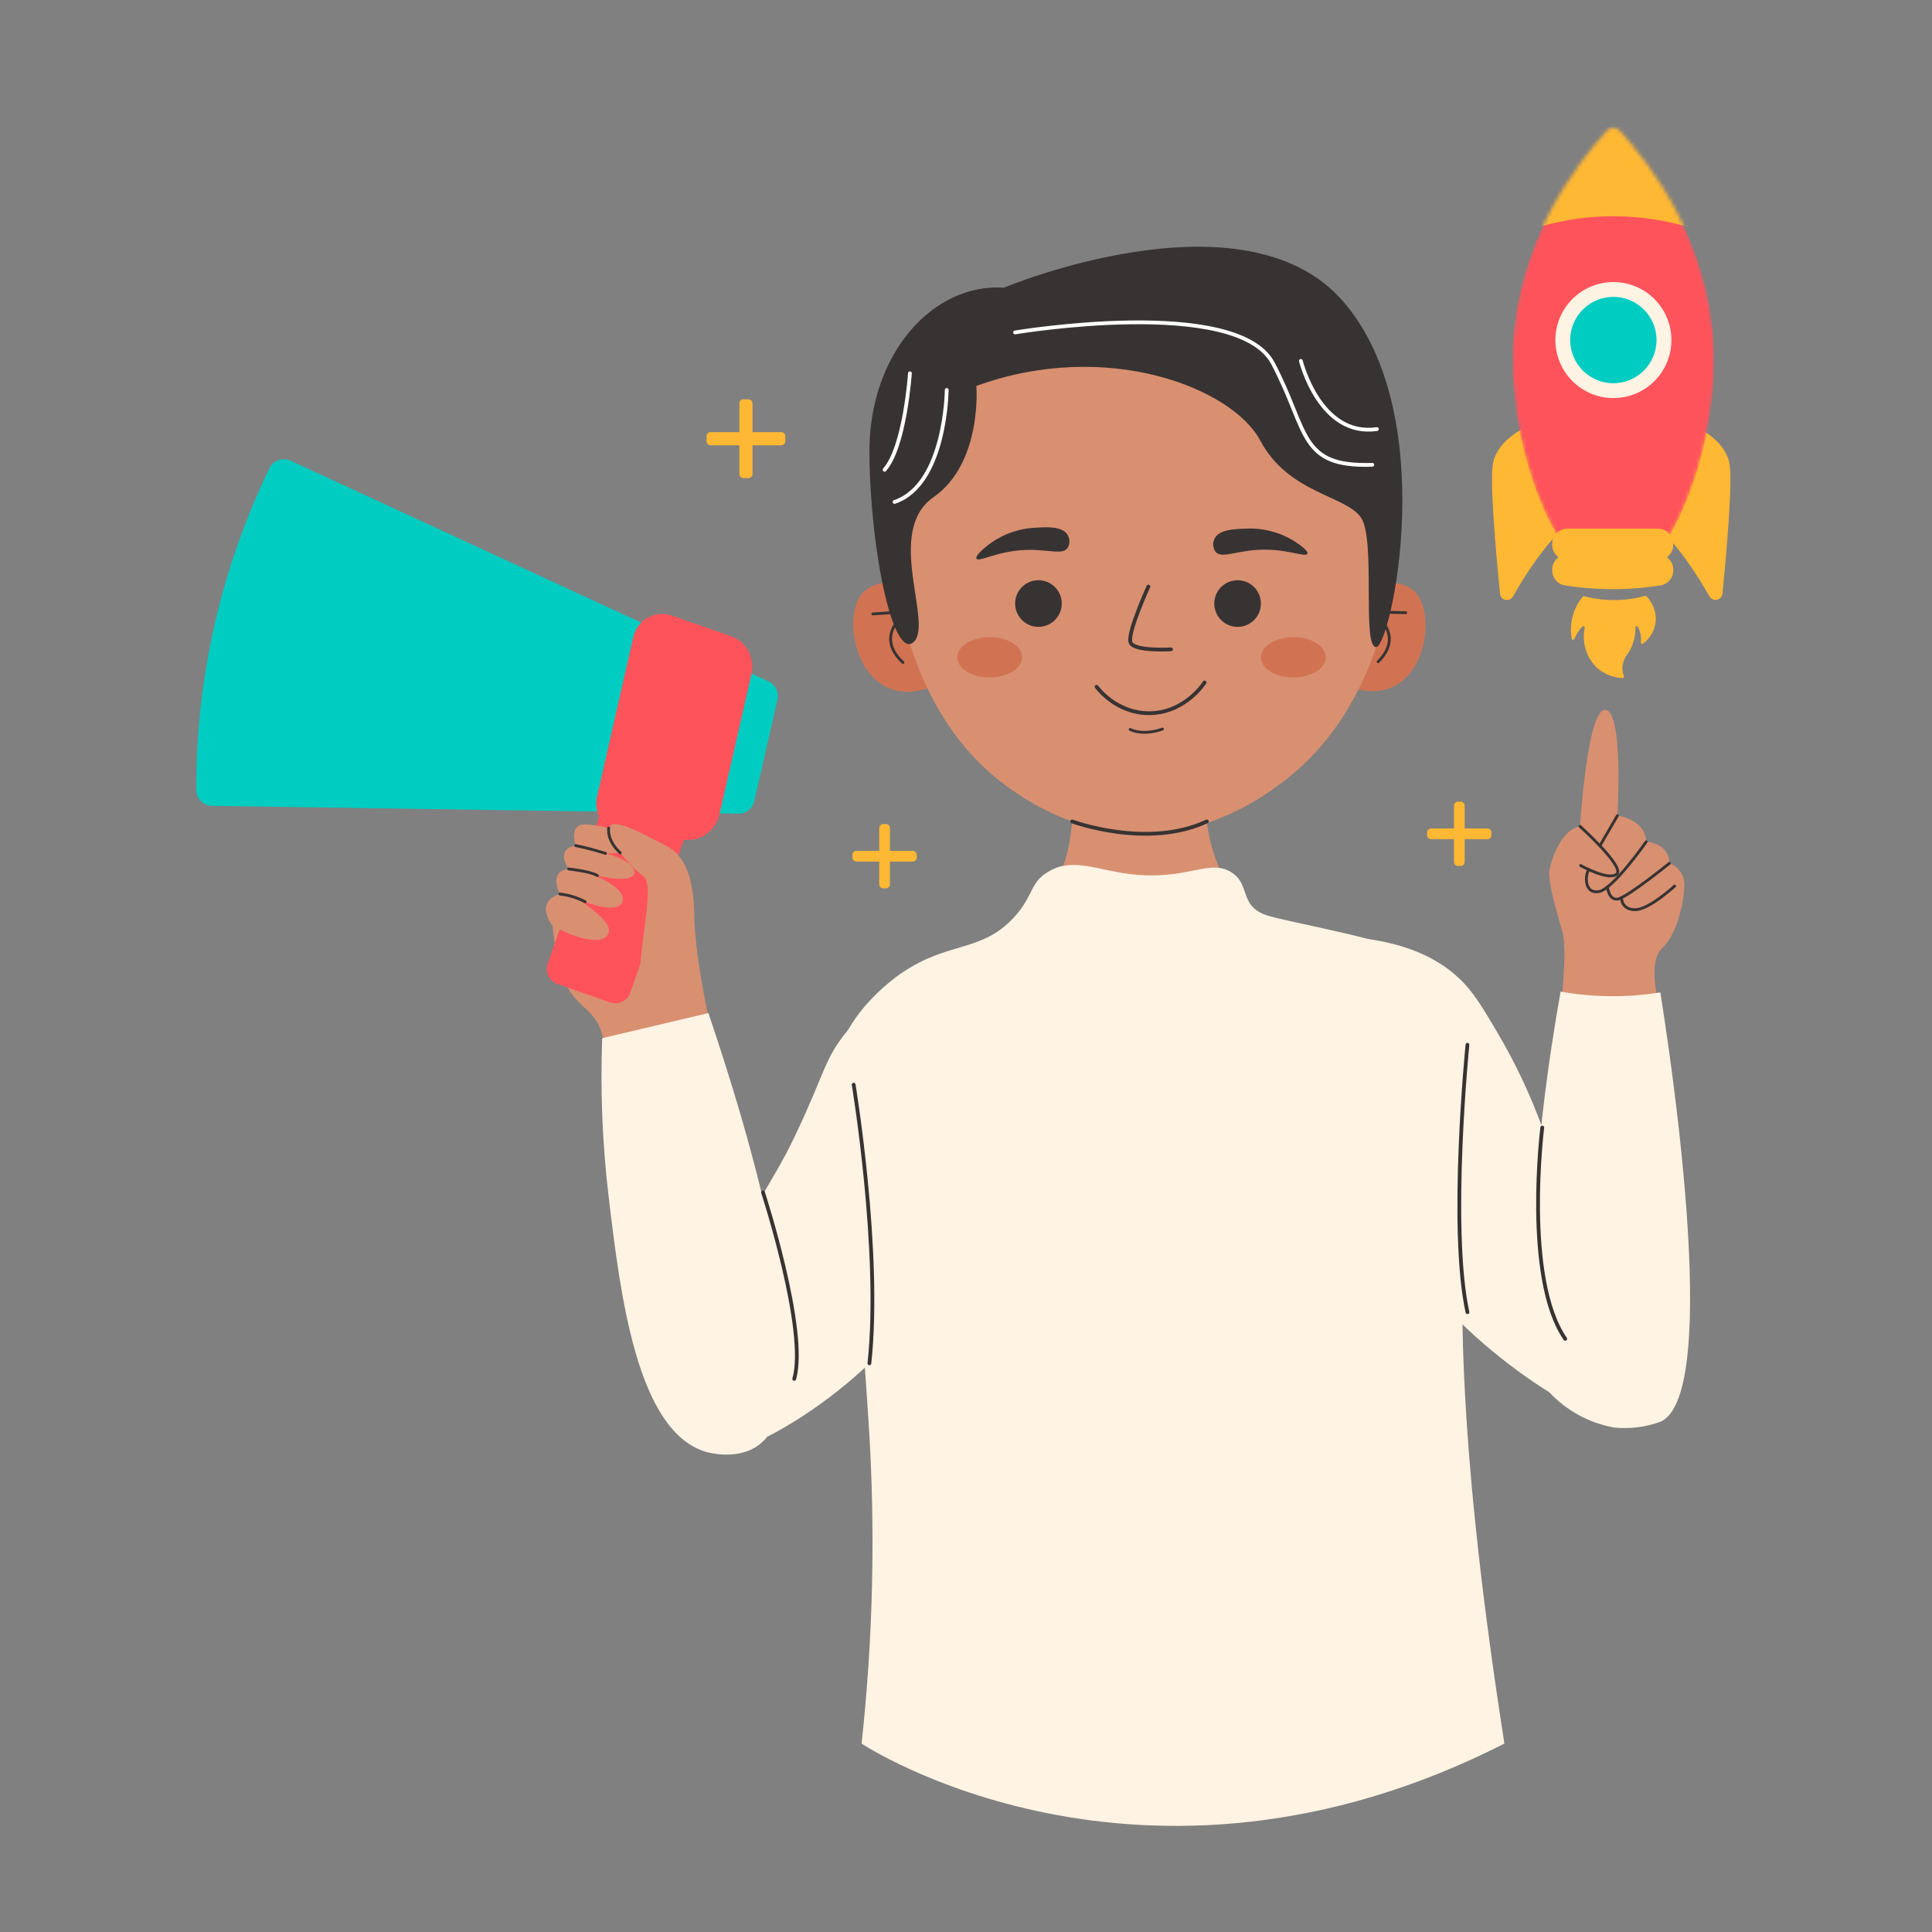 <svg width="512" height="512" viewBox="0 0 512 512" fill="none" xmlns="http://www.w3.org/2000/svg">
<rect x="0" y="0" width="512" height="512" fill="#808080" stroke="none"/>
<path d="M146.14 241.85C146.14 241.85 146.85 256.01 150.62 262.1C154.39 268.19 159 268 160.11 277L161.25 287.57L180.64 285.57L174.5 239.16L158.33 227.7L146.14 241.85Z" fill="#D89071"/>
<path d="M195.72 215.62L56.23 213.56C55.106 213.55 54.032 213.096 53.24 212.299C52.448 211.501 52.003 210.424 52 209.3C51.923 179.793 58.557 150.655 71.4 124.09C71.886 123.088 72.747 122.317 73.796 121.943C74.845 121.569 75.999 121.622 77.01 122.09L203.66 180.59C204.546 180.997 205.264 181.696 205.696 182.57C206.127 183.444 206.245 184.44 206.03 185.39L199.9 212.3C199.687 213.248 199.157 214.094 198.396 214.698C197.636 215.302 196.691 215.628 195.72 215.62Z" fill="#00CCC1"/>
<path d="M181.7 222.55L165.09 220.69C163.969 220.585 162.885 220.24 161.91 219.677C160.936 219.114 160.094 218.347 159.444 217.428C158.793 216.51 158.349 215.462 158.141 214.356C157.933 213.25 157.967 212.112 158.24 211.02L167.81 168.93C168.038 167.828 168.501 166.787 169.169 165.881C169.836 164.974 170.691 164.223 171.676 163.677C172.661 163.132 173.752 162.806 174.875 162.722C175.997 162.638 177.125 162.798 178.18 163.19L193.95 168.69C197.82 170.04 200.08 174.52 199.13 178.69L190.7 215.69C189.75 220 185.77 223 181.7 222.55Z" fill="#FF535C"/>
<path d="M184.712 199.778L170.85 194.918C168.63 194.14 166.199 195.308 165.42 197.529L145.146 255.358C144.368 257.578 145.537 260.009 147.757 260.787L161.62 265.647C163.84 266.426 166.271 265.257 167.049 263.037L187.323 205.208C188.102 202.987 186.933 200.556 184.712 199.778Z" fill="#FF535C"/>
<path d="M413.37 269.5C413.37 269.5 415.59 252.09 414.02 246.78C412.45 241.47 410.15 233.48 410.63 230.58C411.11 227.68 413.77 219.83 418.73 218.98C418.73 218.98 420.62 187.64 425.46 188.12C430.3 188.6 428.63 216.12 428.63 216.12C428.63 216.12 436.09 217.12 436.25 223.05C436.25 223.05 442.37 223.37 442.37 228.77C443.572 229.202 444.607 230.004 445.325 231.06C446.044 232.117 446.409 233.373 446.37 234.65C446.21 239.16 444.6 247.38 440.37 251.41C436.14 255.44 440.21 268.33 440.21 268.33C440.21 268.33 421.91 278.68 413.37 269.5Z" fill="#D89071"/>
<path d="M418.87 229.37C418.87 229.37 426.42 233.58 428.49 231.61C430.56 229.64 418.73 219 418.73 219" stroke="#383333" stroke-width="0.75" stroke-linecap="round" stroke-linejoin="round"/>
<path d="M428.63 216.16L423.99 224.14" stroke="#383333" stroke-width="0.75" stroke-linecap="round" stroke-linejoin="round"/>
<path d="M436.25 223.09C436.25 223.09 427.54 235.61 423.73 236.28C419.92 236.95 419.97 232.16 421.02 230.44" stroke="#383333" stroke-width="0.75" stroke-linecap="round" stroke-linejoin="round"/>
<path d="M426 235.05C426 235.05 426.29 238.62 428.73 238.25C431.17 237.88 442.37 228.81 442.37 228.81" stroke="#383333" stroke-width="0.75" stroke-linecap="round" stroke-linejoin="round"/>
<path d="M429.7 237.9C429.7 237.9 429.63 241.08 433.32 241.08C437.01 241.08 443.8 234.81 443.8 234.81" stroke="#383333" stroke-width="0.75" stroke-linecap="round" stroke-linejoin="round"/>
<path d="M245 158C243.672 156.739 242.099 155.765 240.379 155.137C238.659 154.509 236.828 154.241 235 154.35C232.77 154.474 230.642 155.324 228.94 156.77C223.51 162.08 225.94 178.42 235.65 182.42C241.06 184.66 246.65 182.21 248.6 181.28C247.373 173.527 246.173 165.767 245 158Z" fill="#D17352"/>
<path d="M231.31 162.7L240.55 162.08C240.55 162.08 231.26 168.14 239.3 175.57" stroke="#383333" stroke-width="0.75" stroke-linecap="round" stroke-linejoin="round"/>
<path d="M358.83 158.39C360.093 157.095 361.608 156.072 363.281 155.384C364.955 154.696 366.751 154.358 368.56 154.39C370.761 154.42 372.893 155.168 374.63 156.52C380.2 161.52 378.45 177.7 369.1 182.05C363.88 184.48 358.22 182.31 356.31 181.47L358.83 158.39Z" fill="#D17352"/>
<path d="M372.54 162.37L363.43 162.14C363.43 162.14 372.82 167.72 365.22 175.37" stroke="#383333" stroke-width="0.75" stroke-linecap="round" stroke-linejoin="round"/>
<path d="M404.54 113.11C404.54 113.11 397 116.39 395.69 122.62C394.69 127.19 396.5 147.05 397.51 157.31C397.543 157.711 397.706 158.09 397.974 158.389C398.242 158.689 398.6 158.893 398.995 158.971C399.389 159.049 399.798 158.997 400.16 158.821C400.522 158.646 400.817 158.358 401 158C403.95 152.72 409.11 144.61 415.88 138.26L404.54 113.11Z" fill="#FFB833"/>
<path d="M449.44 113.11C449.44 113.11 456.98 116.39 458.29 122.62C459.29 127.19 457.48 147.05 456.47 157.31C456.43 157.704 456.265 158.075 455.998 158.368C455.732 158.661 455.379 158.861 454.99 158.938C454.602 159.016 454.199 158.966 453.84 158.797C453.482 158.628 453.188 158.349 453 158C450 152.72 444.89 144.61 438.11 138.26L449.44 113.11Z" fill="#FFB833"/>
<mask id="mask0_412_1037" style="mask-type:luminance" maskUnits="userSpaceOnUse" x="400" y="33" width="55" height="111">
<path d="M442.42 141.92C449.55 129.83 454.67 110.81 454.28 93.56C453.62 64.42 437.28 43.46 429.28 34.65C429.061 34.409 428.794 34.217 428.496 34.085C428.198 33.954 427.876 33.886 427.55 33.886C427.224 33.886 426.902 33.954 426.604 34.085C426.306 34.217 426.039 34.409 425.82 34.65C417.82 43.46 401.5 64.42 400.82 93.56C400.43 110.81 405.55 129.83 412.68 141.92C422.498 143.721 432.562 143.721 442.38 141.92H442.42Z" fill="white"/>
</mask>
<g mask="url(#mask0_412_1037)">
<path d="M442.42 141.92C449.55 129.83 454.67 110.81 454.28 93.56C453.62 64.42 437.28 43.46 429.28 34.65C429.061 34.409 428.794 34.217 428.496 34.085C428.198 33.954 427.876 33.886 427.55 33.886C427.224 33.886 426.902 33.954 426.604 34.085C426.306 34.217 426.039 34.409 425.82 34.65C417.82 43.46 401.5 64.42 400.82 93.56C400.43 110.81 405.55 129.83 412.68 141.92C422.498 143.721 432.562 143.721 442.38 141.92H442.42Z" fill="#FF535C"/>
<path d="M454.3 62.62C437.183 55.541 417.957 55.541 400.84 62.62V25.41H454.3V62.62Z" fill="#FFB833"/>
</g>
<path d="M443.43 144.52C443.404 145.477 443.035 146.393 442.391 147.101C441.747 147.809 440.87 148.263 439.92 148.38C431.615 149.689 423.155 149.689 414.85 148.38C413.902 148.261 413.027 147.806 412.385 147.098C411.743 146.39 411.376 145.476 411.35 144.52V144C411.397 142.917 411.872 141.896 412.671 141.163C413.469 140.43 414.527 140.044 415.61 140.09H439.17C440.253 140.044 441.311 140.43 442.109 141.163C442.908 141.896 443.383 142.917 443.43 144V144.52Z" fill="#FFB833"/>
<path d="M443.43 151.29C443.404 152.247 443.035 153.163 442.391 153.871C441.747 154.579 440.87 155.033 439.92 155.15C431.615 156.465 423.155 156.465 414.85 155.15C413.903 155.031 413.03 154.578 412.389 153.872C411.747 153.166 411.378 152.254 411.35 151.3V150.8C411.397 149.717 411.872 148.696 412.671 147.963C413.469 147.23 414.527 146.844 415.61 146.89H439.17C440.253 146.844 441.311 147.23 442.109 147.963C442.908 148.696 443.383 149.717 443.43 150.8V151.29Z" fill="#FFB833"/>
<path d="M427.57 105.49C436.059 105.49 442.94 98.609 442.94 90.12C442.94 81.631 436.059 74.75 427.57 74.75C419.081 74.75 412.2 81.631 412.2 90.12C412.2 98.609 419.081 105.49 427.57 105.49Z" fill="#FFF3E3"/>
<path d="M427.57 101.56C425.307 101.562 423.094 100.893 421.212 99.637C419.329 98.381 417.861 96.595 416.994 94.505C416.126 92.415 415.898 90.114 416.339 87.894C416.779 85.675 417.868 83.635 419.467 82.034C421.067 80.433 423.105 79.343 425.325 78.901C427.544 78.459 429.845 78.684 431.936 79.55C434.027 80.416 435.814 81.882 437.071 83.763C438.329 85.645 439 87.857 439 90.12C438.997 93.152 437.793 96.058 435.65 98.203C433.507 100.348 430.602 101.555 427.57 101.56Z" fill="#00CCC1"/>
<path d="M419.81 158C419.746 157.984 419.678 157.986 419.615 158.006C419.552 158.025 419.495 158.061 419.45 158.11C418.181 159.644 417.262 161.436 416.757 163.362C416.253 165.288 416.175 167.301 416.53 169.26C416.543 169.335 416.58 169.404 416.636 169.456C416.692 169.508 416.763 169.541 416.839 169.549C416.914 169.556 416.991 169.539 417.056 169.5C417.121 169.46 417.172 169.401 417.2 169.33C417.425 168.79 417.692 168.268 418 167.77C418.395 167.144 418.858 166.564 419.38 166.04C419.433 165.987 419.503 165.952 419.577 165.941C419.652 165.93 419.728 165.944 419.795 165.98C419.861 166.016 419.914 166.072 419.945 166.141C419.977 166.209 419.986 166.286 419.97 166.36C419.56 168.28 419.652 170.274 420.237 172.148C420.822 174.022 421.88 175.714 423.31 177.06C425.187 178.669 427.55 179.599 430.02 179.7C430.078 179.703 430.137 179.69 430.189 179.665C430.242 179.639 430.287 179.6 430.321 179.553C430.355 179.505 430.376 179.449 430.383 179.391C430.39 179.333 430.382 179.274 430.36 179.22C430.039 178.424 429.899 177.567 429.95 176.71C430.115 175.344 430.666 174.053 431.54 172.99C432.801 170.993 433.451 168.671 433.41 166.31C433.408 166.231 433.433 166.154 433.481 166.091C433.529 166.028 433.596 165.983 433.673 165.963C433.749 165.944 433.83 165.95 433.902 165.982C433.974 166.015 434.033 166.07 434.07 166.14C434.365 166.71 434.586 167.315 434.73 167.94C434.896 168.698 434.94 169.478 434.86 170.25C434.854 170.318 434.868 170.385 434.9 170.445C434.931 170.505 434.98 170.554 435.039 170.587C435.098 170.62 435.166 170.635 435.234 170.63C435.301 170.625 435.366 170.601 435.42 170.56C436.381 169.845 437.178 168.934 437.761 167.888C438.344 166.841 438.698 165.683 438.8 164.49C438.86 163.291 438.668 162.093 438.235 160.973C437.803 159.854 437.14 158.837 436.29 157.99C436.247 157.948 436.194 157.918 436.136 157.904C436.078 157.89 436.017 157.892 435.96 157.91C430.68 159.369 425.106 159.4 419.81 158Z" fill="#FFB833"/>
<path d="M234.76 218.38H234.08C233.484 218.38 233 218.864 233 219.46V234.35C233 234.947 233.484 235.43 234.08 235.43H234.76C235.356 235.43 235.84 234.947 235.84 234.35V219.46C235.84 218.864 235.356 218.38 234.76 218.38Z" fill="#FFB833"/>
<path d="M225.9 226.56V227.24C225.9 227.837 226.384 228.32 226.98 228.32H241.87C242.466 228.32 242.95 227.837 242.95 227.24V226.56C242.95 225.964 242.466 225.48 241.87 225.48H226.98C226.384 225.48 225.9 225.964 225.9 226.56Z" fill="#FFB833"/>
<path d="M387.07 212.44H386.39C385.794 212.44 385.31 212.924 385.31 213.52V228.41C385.31 229.007 385.794 229.49 386.39 229.49H387.07C387.666 229.49 388.15 229.007 388.15 228.41V213.52C388.15 212.924 387.666 212.44 387.07 212.44Z" fill="#FFB833"/>
<path d="M378.2 220.63V221.31C378.2 221.907 378.684 222.39 379.28 222.39H394.17C394.766 222.39 395.25 221.907 395.25 221.31V220.63C395.25 220.034 394.766 219.55 394.17 219.55H379.28C378.684 219.55 378.2 220.034 378.2 220.63Z" fill="#FFB833"/>
<path d="M198.34 105.81H197.02C196.424 105.81 195.94 106.294 195.94 106.89V125.63C195.94 126.227 196.424 126.71 197.02 126.71H198.34C198.936 126.71 199.42 126.227 199.42 125.63V106.89C199.42 106.294 198.936 105.81 198.34 105.81Z" fill="#FFB833"/>
<path d="M187.23 115.6V116.92C187.23 117.516 187.714 118 188.31 118H207.05C207.646 118 208.13 117.516 208.13 116.92V115.6C208.13 115.004 207.646 114.52 207.05 114.52H188.31C187.714 114.52 187.23 115.004 187.23 115.6Z" fill="#FFB833"/>
<path d="M303.16 207.17C340.285 207.17 370.38 177.075 370.38 139.95C370.38 102.825 340.285 72.73 303.16 72.73C266.035 72.73 235.94 102.825 235.94 139.95C235.94 177.075 266.035 207.17 303.16 207.17Z" fill="#D89071"/>
<path d="M283.78 201.85C286.2 224.47 280.48 235.28 274.86 240.98C264.33 251.65 249.57 248.98 238.61 263.28C235.22 267.71 232.87 272.88 230.99 281.41C223.6 314.98 233.38 355.11 236.94 376.57C240.24 396.43 241.7 425.13 232.48 462.07C248.414 470.003 265.441 475.517 283 478.43C332.84 486.62 373.26 471.24 391.55 462.82C385.827 432.902 382.592 402.562 381.88 372.11C380.51 310.27 390.29 269.46 367.94 254.11C354.94 245.11 341.45 252.04 329.47 239.61C318.56 228.31 318.27 210.61 319.99 196.68C320 196.65 292.25 190.33 283.78 201.85Z" fill="#D89071"/>
<path d="M257.14 251.35C247.78 254.61 234.82 260.75 224.67 273.04C218.33 280.73 218.88 283.81 210.73 300.92C207.24 308.25 205.18 311.81 177.83 356.68L203.49 380.68C209.86 377.39 250.44 355.68 260.92 308.75C266.66 283.05 260.75 261.58 257.14 251.35Z" fill="#FFF3E3"/>
<path d="M347.38 248.18C359.44 247.69 377.73 249.13 388.44 261.08C391.27 264.24 393.58 268.14 396.64 273.32C401.451 281.422 405.495 289.956 408.72 298.81C412.49 308.99 421.41 324.59 443.8 348.57L420.05 374.43C408.9 368.58 374.81 348.86 357.3 307.08C349.565 288.454 346.173 268.312 347.38 248.18Z" fill="#FFF3E3"/>
<path d="M440 263C441.75 273.86 456.92 370.11 439.87 376.84C436.011 378.213 431.897 378.719 427.82 378.32C421.231 377.161 415.197 373.89 410.63 369C404.24 362.06 403.74 352.8 406.53 320.24C407.53 308.51 408.3 299.47 408.83 294.94C410.38 281.66 412.17 270.64 413.58 262.78C422.312 264.336 431.243 264.41 440 263Z" fill="#FFF3E3"/>
<path d="M235.89 133.8C235.74 138.91 234.95 186.35 268.02 209.24C272.4 212.24 284.49 220.63 301.79 220.87C320.4 221.14 333.5 211.87 338.34 208.42C369.87 186.07 370.34 143.42 370.34 137.79C342.71 110.31 305.59 98.62 273.42 108.79L235.89 133.8Z" fill="#D89071"/>
<path d="M278.21 230.8C277.264 231.296 276.392 231.922 275.62 232.66C273.11 235.2 272.98 238.5 268.62 243.21C259.96 252.48 251.44 249.38 239.06 257.78C238.54 258.13 229.78 263.96 224.7 273.04C216.7 287.32 222.3 301.69 226.25 324.31C226.87 327.82 227.97 344.19 230.19 376.93C232.032 405.311 231.41 433.797 228.33 462.07C228.33 462.07 302.21 511.14 398.68 462.07C386.76 385.83 386 341.17 389 313C389.87 304.7 394.46 265.61 377 254.53C374.892 253.296 372.688 252.233 370.41 251.35C362.26 247.95 340.36 244.13 335.68 242.56C327.98 239.97 331.79 234 325.68 230.8C320.03 227.86 314.07 233.39 299.48 231.64C291.22 230.66 284.22 227.25 278.21 230.8Z" fill="#FFF3E3"/>
<path d="M146.45 245.41C146.45 245.41 141.38 239.1 148.38 236.92C148.38 236.92 145.13 230.92 150.7 230.29C150.7 230.29 146.94 225.02 152.57 224.09C152.57 224.09 150.63 218.5 154.95 218.48C159.27 218.46 168.46 221 169.27 223.66C170.08 226.32 160.46 226.16 160.46 226.16C160.46 226.16 166.75 227.71 167.91 230.26C169.07 232.81 165.67 233.98 156.64 231.64C156.64 231.64 165.23 234.69 165.03 238.41C164.83 242.13 157.74 240.32 152.8 238.02C152.8 238.02 161.69 243.63 161.38 246.68C161.07 249.73 156.34 250.52 146.45 245.41Z" fill="#D89071"/>
<path d="M187.75 269.52C187.75 269.52 184.17 253.4 183.99 242.82C183.81 232.24 181.59 226.7 176.25 224.01C170.91 221.32 162.66 216.48 161.41 219.17C160.16 221.86 166.61 229.17 170.55 232.25C174.49 235.33 166.61 258.06 170.37 272.25L187.75 269.52Z" fill="#D89071"/>
<path d="M159.59 275.13C159.069 289.197 159.644 303.283 161.31 317.26C164.37 342.88 168.75 379.49 187.21 384.79C187.77 384.95 194.74 386.86 200.16 383.56C220.79 371.02 197.16 296.27 187.73 268.48L159.59 275.13Z" fill="#FFF3E3"/>
<path d="M261.75 144.52C265.347 141.714 269.723 140.087 274.28 139.86C277.36 139.66 281.54 139.39 282.92 141.75C283.232 142.264 283.401 142.852 283.41 143.453C283.418 144.055 283.267 144.647 282.97 145.17C281.61 147.17 277.9 145.56 271.97 145.74C264.23 145.98 259.31 149.12 258.76 148.03C258.4 147.24 260.81 145.29 261.75 144.52Z" fill="#383333"/>
<path d="M343.17 143.53C339.324 141.081 334.815 139.88 330.26 140.09C327.17 140.18 322.99 140.32 321.84 142.8C321.58 143.342 321.467 143.943 321.515 144.542C321.562 145.141 321.768 145.716 322.11 146.21C323.67 148.06 327.21 146.11 333.11 145.73C340.84 145.23 346.04 147.88 346.48 146.73C346.78 145.92 344.19 144.21 343.17 143.53Z" fill="#383333"/>
<path d="M304.34 155.45C304.34 155.45 298.66 167.86 299.61 170.27C300.56 172.68 310.33 172.08 310.33 172.08" stroke="#383333" stroke-linecap="round" stroke-linejoin="round"/>
<path d="M308.06 193.21C308.06 193.21 303.37 195.08 299.5 193.32" stroke="#383333" stroke-width="0.75" stroke-linecap="round" stroke-linejoin="round"/>
<path d="M262.3 179.54C267.044 179.52 270.88 177.109 270.867 174.154C270.855 171.199 266.999 168.82 262.255 168.84C257.511 168.86 253.675 171.271 253.687 174.226C253.7 177.181 257.556 179.56 262.3 179.54Z" fill="#D17352"/>
<path d="M342.779 179.543C347.523 179.523 351.359 177.112 351.347 174.157C351.334 171.202 347.478 168.823 342.734 168.843C337.99 168.863 334.154 171.274 334.167 174.229C334.179 177.184 338.035 179.563 342.779 179.543Z" fill="#D17352"/>
<path fill-rule="evenodd" clip-rule="evenodd" d="M332.28 164.39C331.401 165.241 330.29 165.811 329.087 166.03C327.884 166.249 326.643 166.106 325.522 165.619C324.4 165.133 323.448 164.324 322.786 163.296C322.124 162.268 321.781 161.066 321.802 159.844C321.823 158.621 322.207 157.432 322.904 156.428C323.601 155.423 324.58 154.647 325.718 154.2C326.856 153.752 328.101 153.651 329.296 153.911C330.49 154.171 331.581 154.78 332.43 155.66C333.561 156.841 334.18 158.421 334.152 160.056C334.124 161.691 333.451 163.249 332.28 164.39Z" fill="#383333"/>
<path fill-rule="evenodd" clip-rule="evenodd" d="M279.23 164.63C278.303 165.427 277.161 165.932 275.947 166.079C274.733 166.227 273.503 166.012 272.412 165.46C271.321 164.908 270.418 164.046 269.817 162.981C269.217 161.916 268.945 160.697 269.038 159.478C269.13 158.259 269.582 157.094 270.336 156.132C271.091 155.17 272.113 154.453 273.275 154.072C274.437 153.691 275.685 153.664 276.863 153.993C278.04 154.321 279.094 154.992 279.89 155.92C280.954 157.164 281.482 158.779 281.358 160.411C281.235 162.044 280.469 163.561 279.23 164.63Z" fill="#383333"/>
<path d="M290.6 182C291.17 182.75 295.98 188.9 304.3 189C313.73 189.12 318.92 181.35 319.23 180.86" stroke="#383333" stroke-linecap="round" stroke-linejoin="round"/>
<path d="M284.12 217.69C284.12 217.69 304.07 225.06 319.82 217.69" stroke="#383333" stroke-linecap="round" stroke-linejoin="round"/>
<path d="M258.75 102.28C258.75 102.28 260.4 122.69 247.37 131.78C234.34 140.87 247.46 165.22 242.13 170.14C236.8 175.06 230.65 146.54 230.4 120.23C230.15 93.92 247.12 74.99 266.06 76.23C266.06 76.23 329.42 49.68 355.77 79.68C382.12 109.68 368.58 171.35 364.71 171.49C360.84 171.63 364.65 143.11 360.71 137.21C356.77 131.31 341.45 130.8 334 116.78C326.55 102.76 293.25 89.74 258.75 102.28Z" fill="#383333"/>
<path d="M269 88.1C269 88.1 327.83 78.26 337.34 96.29C346.85 114.32 344.1 123.83 363.67 123.18" stroke="white" stroke-linecap="round" stroke-linejoin="round"/>
<path d="M344.74 95.64C344.74 95.64 349.74 115.92 364.9 113.71" stroke="white" stroke-linecap="round" stroke-linejoin="round"/>
<path d="M250.89 103.34C250.89 103.34 250.68 128.44 237.06 133.02" stroke="white" stroke-linecap="round" stroke-linejoin="round"/>
<path d="M241.14 98.92C241.14 98.92 239.83 118.42 234.42 124.49" stroke="white" stroke-linecap="round" stroke-linejoin="round"/>
<path d="M388.89 276.87C388.89 276.87 384.03 325.45 388.89 347.75" stroke="#383333" stroke-linecap="round" stroke-linejoin="round"/>
<path d="M226.23 287.45C226.23 287.45 233.59 331.89 230.4 361.29" stroke="#383333" stroke-linecap="round" stroke-linejoin="round"/>
<path d="M202.21 316C202.21 316 214.12 352.63 210.48 365.42" stroke="#383333" stroke-linecap="round" stroke-linejoin="round"/>
<path d="M408.72 298.81C408.72 298.81 403.72 338.81 414.81 354.81" stroke="#383333" stroke-linecap="round" stroke-linejoin="round"/>
<path d="M148.38 236.92C150.72 237.195 152.99 237.893 155.08 238.98" stroke="#383333" stroke-width="0.75" stroke-linecap="round" stroke-linejoin="round"/>
<path d="M150.7 230.29C150.7 230.29 156.45 230.87 158.33 232.05" stroke="#383333" stroke-width="0.75" stroke-linecap="round" stroke-linejoin="round"/>
<path d="M152.57 224.09C155.236 224.634 157.87 225.325 160.46 226.16" stroke="#383333" stroke-width="0.75" stroke-linecap="round" stroke-linejoin="round"/>
<path d="M161.31 219.44C161.31 219.44 160.66 222.6 164.36 226" stroke="#383333" stroke-width="0.75" stroke-linecap="round" stroke-linejoin="round"/>
</svg>
